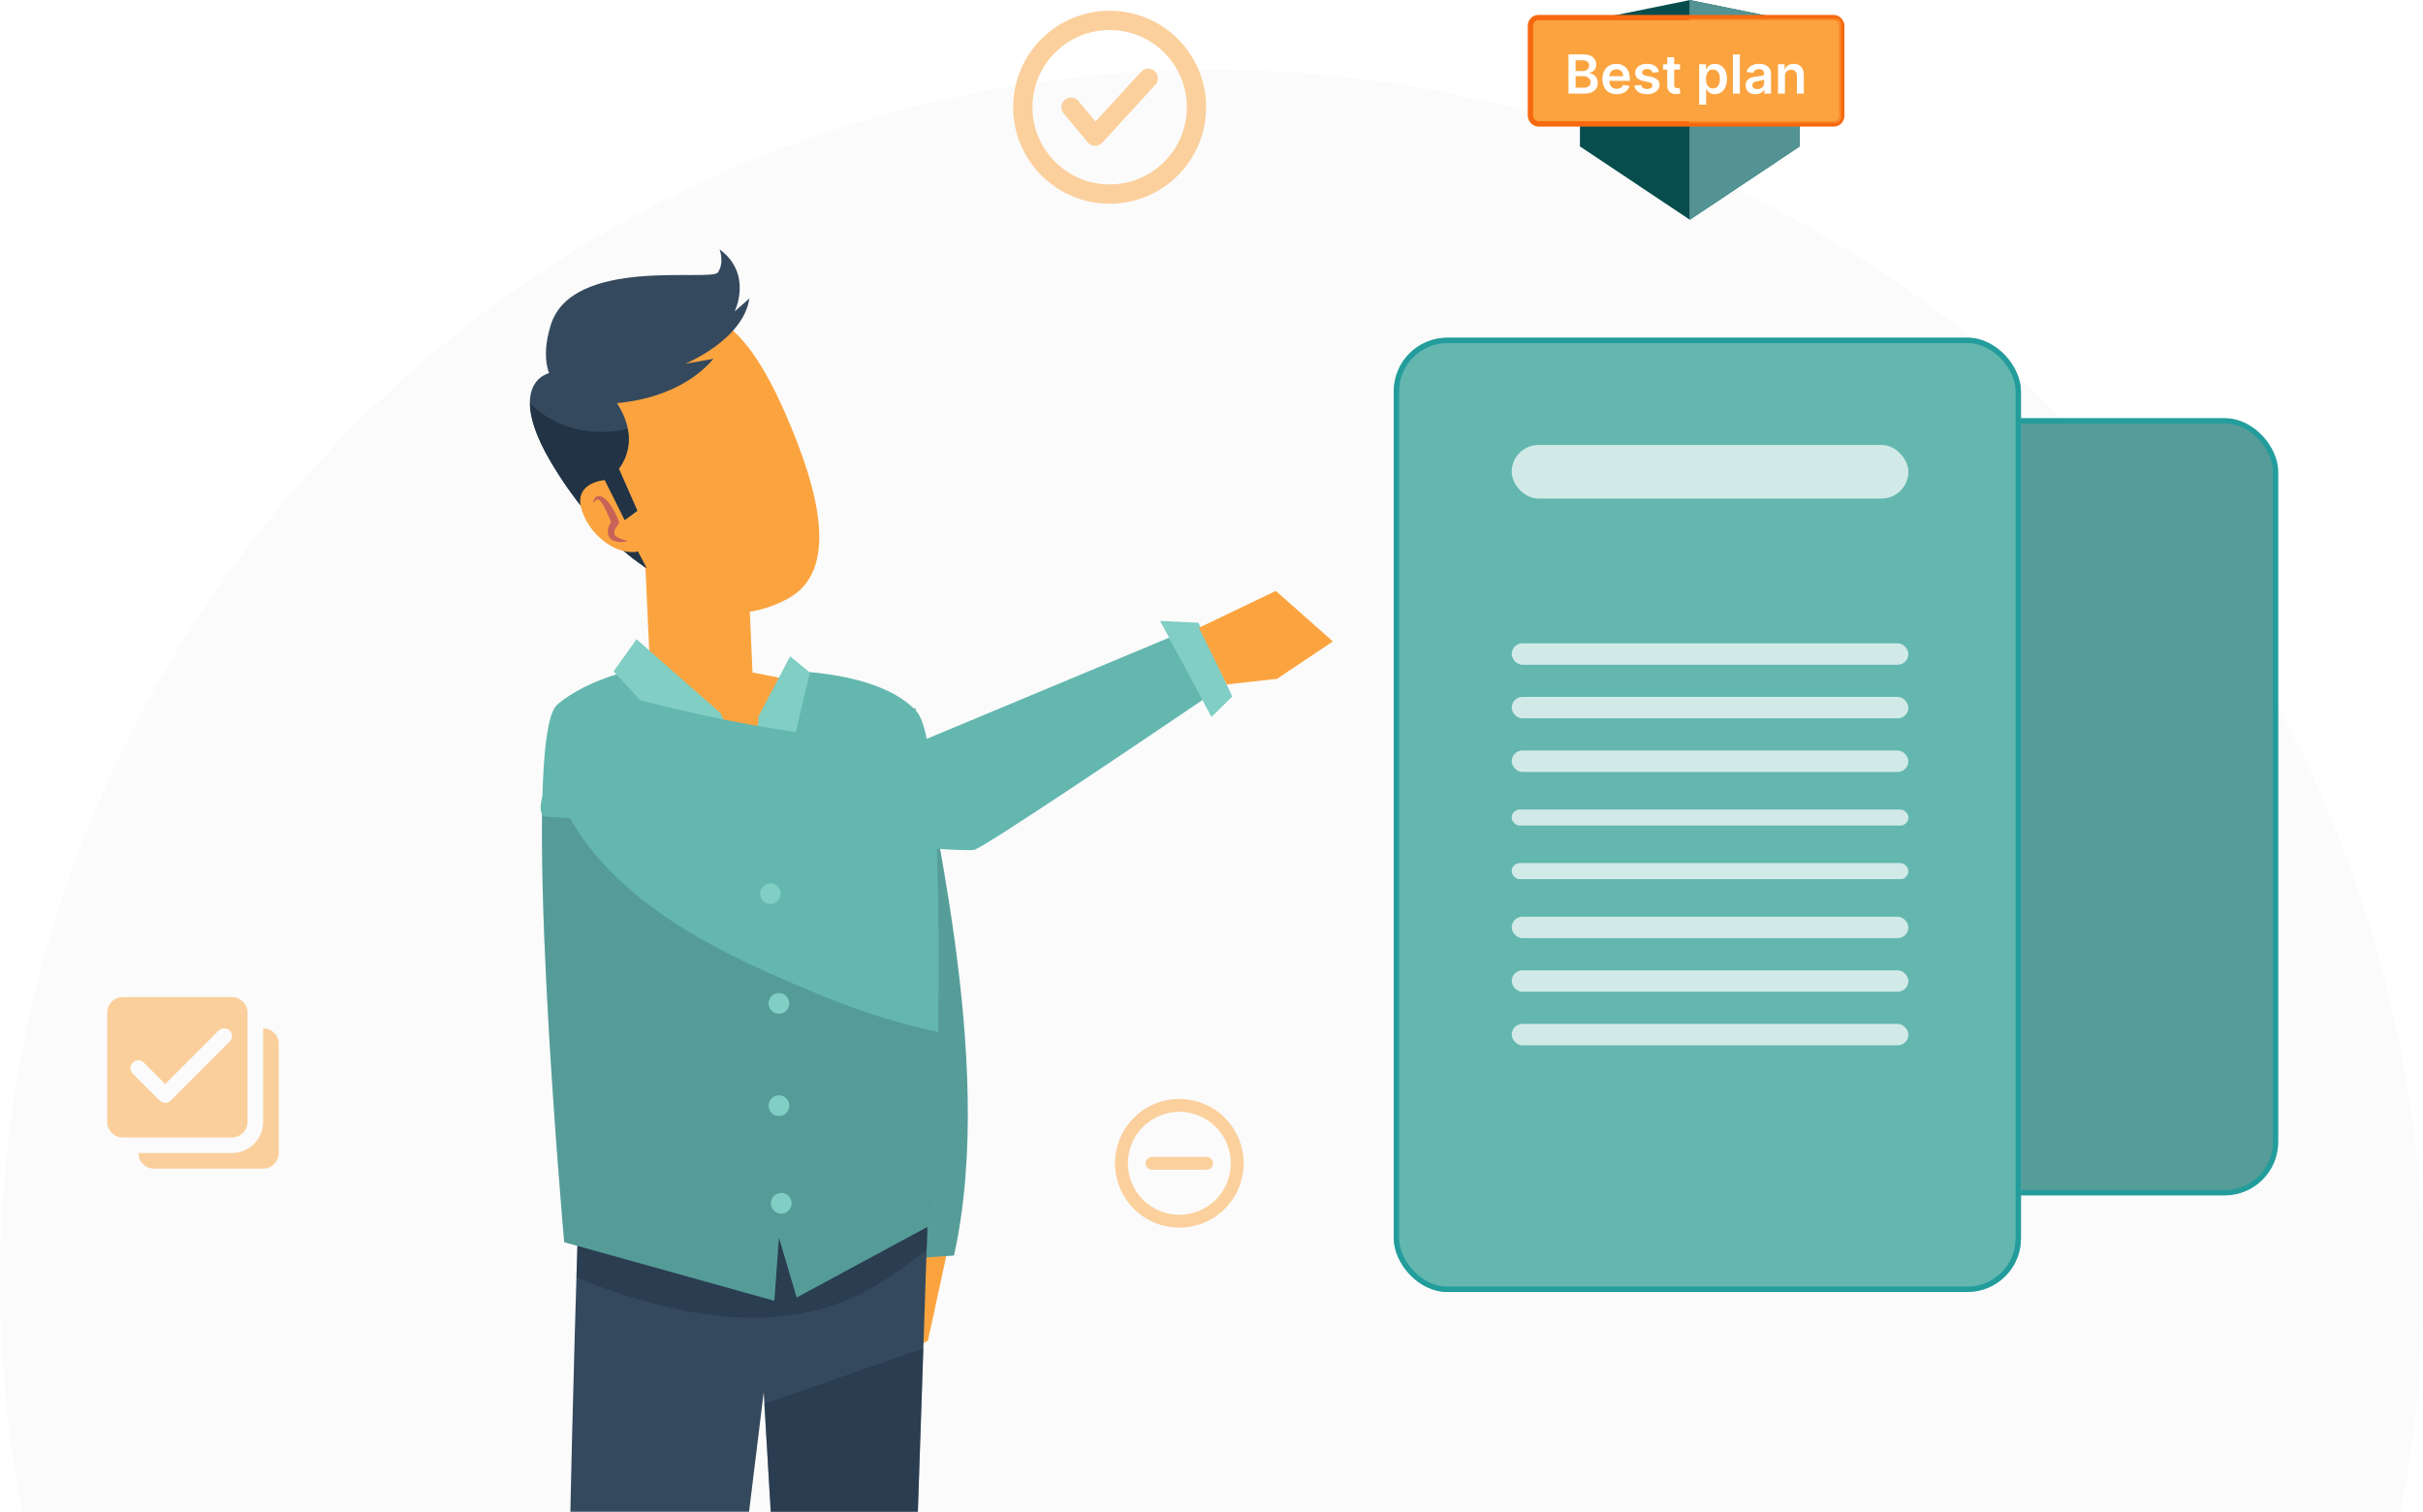 <svg width="452" height="282" viewBox="0 0 452 282" fill="none" xmlns="http://www.w3.org/2000/svg">
<circle cx="226" cy="239" r="226" fill="#FBFBFB"/>
<path fill-rule="evenodd" clip-rule="evenodd" d="M208 217C208 223.627 213.373 229 220 229C226.627 229 232 223.627 232 217C232 210.373 226.627 205 220 205C213.373 205 208 210.373 208 217ZM210.4 217C210.4 211.698 214.698 207.4 220 207.4C225.302 207.4 229.6 211.698 229.6 217C229.6 222.302 225.302 226.6 220 226.6C214.698 226.6 210.4 222.302 210.4 217ZM214.909 218.2C214.246 218.2 213.709 217.663 213.709 217C213.709 216.337 214.246 215.8 214.909 215.8H225.091C225.754 215.8 226.291 216.337 226.291 217C226.291 217.663 225.754 218.2 225.091 218.2H214.909Z" fill="#FBD09D"/>
<path fill-rule="evenodd" clip-rule="evenodd" d="M189 20C189 29.941 197.059 38 207 38C216.941 38 225 29.941 225 20C225 10.059 216.941 2 207 2C197.059 2 189 10.059 189 20ZM192.6 20C192.6 12.047 199.047 5.6 207 5.6C214.953 5.6 221.4 12.047 221.4 20C221.4 27.953 214.953 34.4 207 34.4C199.047 34.4 192.6 27.953 192.6 20ZM215.527 15.816C216.199 15.084 216.149 13.945 215.416 13.273C214.683 12.601 213.545 12.651 212.873 13.384L204.365 22.666L201.183 18.848C200.546 18.084 199.411 17.981 198.648 18.617C197.884 19.254 197.781 20.389 198.417 21.152L202.917 26.552C203.25 26.951 203.738 27.187 204.258 27.2C204.777 27.212 205.276 26.999 205.627 26.616L215.527 15.816Z" fill="#FBD09D"/>
<path opacity="0.5" d="M22.909 186C21.302 186 20 187.302 20 188.909V209.273C20 210.88 21.302 212.182 22.909 212.182H43.273C44.88 212.182 46.182 210.88 46.182 209.273V188.909C46.182 187.302 44.879 186 43.273 186H22.909ZM41.818 191.818C42.19 191.818 42.562 191.96 42.847 192.244C43.415 192.813 43.415 193.732 42.847 194.301L31.849 205.298C31.576 205.572 31.206 205.724 30.821 205.724C30.436 205.724 30.065 205.572 29.793 205.298L24.77 200.276C24.201 199.707 24.201 198.787 24.77 198.219C25.339 197.65 26.258 197.65 26.827 198.219L30.821 202.213L40.79 192.244C41.074 191.96 41.446 191.818 41.818 191.818ZM49.091 191.818V209.273C49.091 212.486 46.486 215.091 43.273 215.091H25.818C25.818 216.698 27.12 218 28.727 218H49.091C50.698 218 52 216.698 52 215.091V194.727C52 193.12 50.697 191.818 49.091 191.818Z" fill="#FBA43F"/>
<path d="M176.608 233.89L173.098 250.11L167.838 252.54L166.958 232L176.608 233.89Z" fill="#FBA43F"/>
<path d="M170.747 132C172.497 147.91 186.117 197.43 177.967 234.21L164.277 235.14L170.747 136C172.727 134.4 168.867 133.72 170.747 132Z" fill="#569D9A"/>
<path d="M140.377 125.448L139.568 107.51L120.175 100.381L121.275 125.168L105.461 131.787L139.218 149.135L155.971 128.498L140.377 125.448Z" fill="#FBA43F"/>
<g style="mix-blend-mode:multiply" opacity="0.2">
<path d="M120.955 117.989L120.175 100.371L139.568 107.51L140.307 123.878C133.609 122.849 127.092 120.866 120.955 117.989Z" fill="#FBA43F"/>
</g>
<path d="M121.983 108.204C121.983 108.204 132.757 119.219 146.83 111.755C156.749 106.522 152.75 91.402 146.523 77.188C136.815 55.041 129.058 56.552 118.412 61.841C94.334 73.914 121.983 108.204 121.983 108.204Z" fill="#FBA43F"/>
<path d="M102.578 69.546C107.535 71.731 107.003 69.003 111.88 71.361C121.443 80.708 115.439 87.432 115.439 87.432L118.888 95.271L116.076 97.332L120.599 105.96C120.599 105.96 111.142 100.434 102.678 86.027C96.369 75.275 98.961 70.575 102.578 69.546Z" fill="#35495E"/>
<path d="M117.088 79.999C110.5 81.586 103.395 79.872 98.864 75.197C98.866 77.78 99.912 81.32 102.678 86.028C111.142 100.435 120.599 105.96 120.599 105.96L116.076 97.332L118.888 95.271L115.429 87.435C116.226 86.389 116.787 85.183 117.073 83.899C117.36 82.615 117.365 81.285 117.088 79.999Z" fill="#213344"/>
<path d="M119.401 102.796L112.803 89.552C112.803 89.552 107.21 89.957 108.402 94.699C109.593 99.442 114.878 103.948 119.401 102.796Z" fill="#FBA43F"/>
<path d="M109.428 75.323C109.428 75.323 124.683 76.712 133.096 66.933L127.845 67.847C127.845 67.847 138.612 63.454 139.8 55.666L137.044 58.097C137.044 58.097 140.5 51.123 134.237 46.512C134.237 46.512 135.179 48.981 133.922 50.815C132.664 52.649 106.668 47.713 102.715 60.71C98.763 73.706 109.428 75.323 109.428 75.323Z" fill="#35495E"/>
<path d="M117.169 100.92C116.671 101.067 116.152 101.131 115.634 101.11C115.359 101.098 115.086 101.059 114.819 100.994C114.517 100.924 114.235 100.785 113.995 100.587C113.702 100.354 113.505 100.021 113.442 99.652C113.419 99.552 113.408 99.45 113.407 99.348L113.409 99.158C113.372 99.044 113.408 98.927 113.432 98.773C113.455 98.618 113.492 98.438 113.532 98.268C113.589 98.103 113.661 97.942 113.745 97.789C113.848 97.621 113.977 97.47 114.126 97.341C114.317 97.175 114.552 97.067 114.802 97.028L114.227 97.949C113.764 96.838 113.295 95.676 112.746 94.623C112.614 94.365 112.466 94.114 112.305 93.873C112.171 93.651 112.001 93.454 111.802 93.289C111.726 93.217 111.628 93.174 111.524 93.165C111.42 93.157 111.317 93.184 111.23 93.242C110.984 93.42 110.771 93.638 110.598 93.887C110.629 93.545 110.748 93.218 110.942 92.935C111.064 92.762 111.244 92.637 111.449 92.583C111.666 92.518 111.898 92.528 112.109 92.612C112.462 92.748 112.783 92.956 113.051 93.223C113.291 93.467 113.517 93.723 113.729 93.992C114.484 95.063 115.087 96.233 115.522 97.469L114.959 98.396C115.064 98.362 114.959 98.396 114.959 98.396L114.857 98.503C114.809 98.518 114.793 98.628 114.748 98.685L114.673 98.909C114.641 99.022 114.619 99.138 114.606 99.256L114.582 99.442C114.582 99.442 114.582 99.442 114.597 99.49C114.601 99.547 114.619 99.603 114.649 99.651C114.657 99.718 114.678 99.783 114.711 99.842C114.831 99.99 114.977 100.113 115.143 100.207C115.343 100.314 115.549 100.409 115.76 100.491C116.22 100.665 116.69 100.809 117.169 100.92Z" fill="#C66258"/>
<path d="M107.78 230.486C107.78 230.486 103.992 341.993 106.521 387.548C106.521 387.548 112.198 394.347 126.703 388.228L142.466 259.723L150.034 388.228C150.034 388.228 157.601 393.667 167.697 386.868L173.364 218.248L107.78 230.486Z" fill="#35495E"/>
<path opacity="0.5" d="M142.597 261.852L150.034 388.198C150.034 388.198 157.601 393.637 167.697 386.838L172.245 251.524L142.597 261.852Z" fill="#213344"/>
<path opacity="0.5" d="M172.865 233.196L173.365 218.248L107.78 230.486C107.78 230.486 107.68 233.346 107.53 238.325C149.164 255.183 164.438 239.135 172.865 233.196Z" fill="#213344"/>
<path d="M119.605 124.608L134.02 133.747L140.397 146.015L146.635 125.148C146.635 125.148 164.158 125.038 171.015 132.747C177.873 140.456 174.014 228.316 174.014 228.316L148.624 242.024L145.305 230.856L144.446 242.644L105.251 231.716C105.251 231.716 96.834 137.546 103.961 131.437C109.959 126.318 119.605 124.608 119.605 124.608Z" fill="#63B7AF"/>
<path opacity="0.2" d="M105.181 150.475C103.832 150.665 102.482 150.825 101.133 150.975C100.653 180.272 105.251 231.746 105.251 231.746L144.446 242.675L145.306 230.886L148.624 242.025L174.014 228.316C174.014 228.316 174.734 211.828 175.014 192.52C167.711 190.947 160.565 188.718 153.662 185.861C135.399 178.382 114.358 168.863 105.181 150.475Z" fill="#213344"/>
<path d="M139.738 150.535C139.738 150.917 139.851 151.29 140.063 151.607C140.275 151.925 140.576 152.172 140.929 152.318C141.281 152.464 141.669 152.503 142.043 152.428C142.418 152.354 142.761 152.17 143.031 151.9C143.301 151.63 143.485 151.286 143.559 150.912C143.634 150.537 143.595 150.149 143.449 149.797C143.303 149.444 143.056 149.143 142.739 148.93C142.422 148.718 142.049 148.605 141.667 148.605C141.155 148.605 140.665 148.809 140.303 149.171C139.941 149.532 139.738 150.023 139.738 150.535Z" fill="#80CEC4"/>
<path d="M143.806 224.457C143.806 224.839 143.919 225.212 144.131 225.529C144.343 225.846 144.645 226.094 144.997 226.24C145.35 226.386 145.738 226.424 146.112 226.35C146.486 226.275 146.83 226.091 147.1 225.822C147.369 225.552 147.553 225.208 147.628 224.833C147.702 224.459 147.664 224.071 147.518 223.718C147.372 223.366 147.125 223.064 146.807 222.852C146.49 222.64 146.117 222.527 145.735 222.527C145.224 222.527 144.733 222.73 144.371 223.092C144.009 223.454 143.806 223.945 143.806 224.457Z" fill="#80CEC4"/>
<path d="M143.376 206.239C143.374 206.621 143.485 206.995 143.696 207.314C143.907 207.632 144.208 207.881 144.56 208.029C144.912 208.177 145.301 208.216 145.675 208.143C146.05 208.07 146.395 207.887 146.666 207.617C146.937 207.348 147.121 207.004 147.197 206.629C147.272 206.254 147.234 205.866 147.089 205.513C146.943 205.159 146.696 204.857 146.378 204.645C146.061 204.432 145.687 204.319 145.305 204.319C144.795 204.319 144.306 204.521 143.945 204.881C143.583 205.24 143.379 205.729 143.376 206.239Z" fill="#80CEC4"/>
<path d="M143.376 187.171C143.376 187.553 143.489 187.926 143.701 188.243C143.913 188.561 144.214 188.808 144.567 188.954C144.919 189.1 145.307 189.139 145.682 189.064C146.056 188.99 146.4 188.806 146.669 188.536C146.939 188.266 147.123 187.922 147.197 187.548C147.272 187.173 147.234 186.785 147.088 186.433C146.942 186.08 146.694 185.779 146.377 185.566C146.06 185.354 145.687 185.241 145.305 185.241C144.794 185.241 144.303 185.445 143.941 185.806C143.579 186.168 143.376 186.659 143.376 187.171Z" fill="#80CEC4"/>
<path d="M143.727 168.644C144.792 168.644 145.656 167.78 145.656 166.714C145.656 165.648 144.792 164.784 143.727 164.784C142.661 164.784 141.797 165.648 141.797 166.714C141.797 167.78 142.661 168.644 143.727 168.644Z" fill="#80CEC4"/>
<path d="M147.395 122.438L141.507 133.607L140.607 145.806L143.306 136.167L147.665 139.826L151.093 125.468L147.395 122.438Z" fill="#80CEC4"/>
<path d="M140.398 146.016L134.43 133.047L118.746 119.249L114.458 125.248L130.102 142.176L133.95 134.247L140.398 146.016Z" fill="#80CEC4"/>
<path d="M172.096 138.15C155.161 139.311 124.382 132.504 110.194 128.005C106.723 136.958 96.849 153.128 102.631 152.378C121.704 153.649 179.45 159.366 181.829 158.504C184.207 157.642 211.342 139.397 224.612 130.382L218.112 118.947L172.096 138.15Z" fill="#63B7AF"/>
<path d="M226 133.747L216.411 115.83L223.565 116.169L229.869 129.935L226 133.747Z" fill="#80CEC4"/>
<path d="M237.993 110.228L223.666 117.102L228.843 127.671L238.219 126.627L248.641 119.654L237.993 110.228Z" fill="#FBA43F"/>
<rect x="358.5" y="78.5" width="66" height="144" rx="9.5" fill="#569D9A" stroke="#239C9C"/>
<path d="M294.729 27.309V4.181L315.229 0.014V40.991L294.729 27.309Z" fill="#074D4D"/>
<path d="M335.729 27.309V4.181L315.229 0.014V40.991L335.729 27.309Z" fill="#074D4D"/>
<g style="mix-blend-mode:multiply">
<path d="M335.729 27.309V4.181L315.212 0V41L335.729 27.309Z" fill="#549393"/>
</g>
<rect x="285.5" y="3.28" width="58.068" height="19.835" rx="1.5" fill="#FBA43F" stroke="#F76910"/>
<g style="mix-blend-mode:multiply">
<path d="M315.082 3.481H342.471C343.023 3.481 343.471 3.929 343.471 4.481V21.924C343.471 22.477 343.023 22.924 342.471 22.924H315.082L315.082 3.481Z" fill="#FBA43F" fill-opacity="0.52"/>
</g>
<g filter="url(#filter0_d_4182_1723)">
<path d="M292.595 16.971H295.56C297.237 16.971 298.059 16.116 298.059 14.975C298.059 13.867 297.273 13.216 296.493 13.176V13.105C297.208 12.937 297.773 12.436 297.773 11.546C297.773 10.455 296.987 9.647 295.399 9.647H292.595V16.971ZM293.922 15.862V13.716H295.385C296.203 13.716 296.711 14.217 296.711 14.871C296.711 15.454 296.311 15.862 295.349 15.862H293.922ZM293.922 12.761V10.741H295.263C296.043 10.741 296.447 11.152 296.447 11.717C296.447 12.361 295.925 12.761 295.234 12.761H293.922Z" fill="white"/>
<path d="M301.588 17.078C302.868 17.078 303.748 16.452 303.977 15.497L302.768 15.361C302.593 15.826 302.164 16.069 301.606 16.069C300.769 16.069 300.215 15.519 300.204 14.578H304.031V14.181C304.031 12.254 302.872 11.406 301.52 11.406C299.947 11.406 298.92 12.561 298.92 14.256C298.92 15.98 299.932 17.078 301.588 17.078ZM300.208 13.706C300.247 13.005 300.766 12.415 301.538 12.415C302.282 12.415 302.783 12.958 302.79 13.706H300.208Z" fill="white"/>
<path d="M309.467 12.93C309.288 12 308.544 11.406 307.257 11.406C305.934 11.406 305.033 12.057 305.036 13.073C305.033 13.874 305.526 14.403 306.581 14.621L307.518 14.818C308.022 14.929 308.258 15.133 308.258 15.444C308.258 15.819 307.851 16.102 307.236 16.102C306.642 16.102 306.256 15.844 306.145 15.351L304.883 15.472C305.043 16.481 305.891 17.078 307.239 17.078C308.612 17.078 309.581 16.366 309.585 15.326C309.581 14.542 309.077 14.063 308.04 13.838L307.103 13.638C306.545 13.512 306.324 13.319 306.327 13.001C306.324 12.629 306.735 12.372 307.275 12.372C307.872 12.372 308.187 12.697 308.287 13.058L309.467 12.93Z" fill="white"/>
<path d="M313.395 11.478H312.312V10.162H311.017V11.478H310.238V12.479H311.017V15.533C311.01 16.567 311.761 17.074 312.734 17.046C313.102 17.035 313.356 16.963 313.495 16.917L313.277 15.905C313.206 15.923 313.059 15.955 312.898 15.955C312.573 15.955 312.312 15.841 312.312 15.318V12.479H313.395V11.478Z" fill="white"/>
<path d="M316.976 19.03H318.27V16.105H318.324C318.528 16.506 318.953 17.067 319.898 17.067C321.192 17.067 322.161 16.041 322.161 14.231C322.161 12.4 321.163 11.406 319.894 11.406C318.925 11.406 318.521 11.989 318.324 12.386H318.249V11.478H316.976V19.03ZM318.245 14.224C318.245 13.159 318.703 12.468 319.536 12.468C320.398 12.468 320.842 13.201 320.842 14.224C320.842 15.254 320.391 16.005 319.536 16.005C318.71 16.005 318.245 15.29 318.245 14.224Z" fill="white"/>
<path d="M324.564 9.647H323.27V16.971H324.564V9.647Z" fill="white"/>
<path d="M327.476 17.081C328.338 17.081 328.853 16.677 329.089 16.216H329.132V16.971H330.376V13.294C330.376 11.842 329.193 11.406 328.145 11.406C326.99 11.406 326.103 11.921 325.817 12.922L327.025 13.094C327.154 12.719 327.519 12.397 328.152 12.397C328.753 12.397 329.082 12.704 329.082 13.244V13.266C329.082 13.638 328.692 13.655 327.723 13.759C326.657 13.874 325.638 14.192 325.638 15.429C325.638 16.509 326.428 17.081 327.476 17.081ZM327.812 16.13C327.272 16.13 326.886 15.883 326.886 15.408C326.886 14.911 327.319 14.703 327.898 14.621C328.238 14.575 328.917 14.489 329.085 14.353V15C329.085 15.612 328.592 16.13 327.812 16.13Z" fill="white"/>
<path d="M332.972 13.752C332.972 12.958 333.452 12.501 334.135 12.501C334.803 12.501 335.204 12.94 335.204 13.673V16.971H336.498V13.473C336.502 12.157 335.751 11.406 334.617 11.406C333.795 11.406 333.23 11.8 332.98 12.411H332.915V11.478H331.678V16.971H332.972V13.752Z" fill="white"/>
</g>
<g filter="url(#filter1_d_4182_1723)">
<rect x="260" y="53" width="117" height="178" rx="10" fill="#63B7AF"/>
<rect x="260.5" y="53.5" width="116" height="177" rx="9.5" stroke="#239C9C"/>
</g>
<rect opacity="0.7" x="282" y="120" width="74" height="4" rx="2" fill="white"/>
<rect opacity="0.7" x="282" y="83" width="74" height="10" rx="5" fill="white"/>
<rect opacity="0.7" x="282" y="130" width="74" height="4" rx="2" fill="white"/>
<rect opacity="0.7" x="282" y="140" width="74" height="4" rx="2" fill="white"/>
<rect opacity="0.7" x="282" y="151" width="74" height="3" rx="1.5" fill="white"/>
<rect opacity="0.7" x="282" y="161" width="74" height="3" rx="1.5" fill="white"/>
<rect opacity="0.7" x="282" y="171" width="74" height="4" rx="2" fill="white"/>
<rect opacity="0.7" x="282" y="181" width="74" height="4" rx="2" fill="white"/>
<rect opacity="0.7" x="282" y="191" width="74" height="4" rx="2" fill="white"/>
<defs>
<filter id="filter0_d_4182_1723" x="291.595" y="9.147" width="45.903" height="11.383" filterUnits="userSpaceOnUse" color-interpolation-filters="sRGB">
<feFlood flood-opacity="0" result="BackgroundImageFix"/>
<feColorMatrix in="SourceAlpha" type="matrix" values="0 0 0 0 0 0 0 0 0 0 0 0 0 0 0 0 0 0 127 0" result="hardAlpha"/>
<feOffset dy="0.5"/>
<feGaussianBlur stdDeviation="0.5"/>
<feComposite in2="hardAlpha" operator="out"/>
<feColorMatrix type="matrix" values="0 0 0 0 0 0 0 0 0 0 0 0 0 0 0 0 0 0 0.3 0"/>
<feBlend mode="normal" in2="BackgroundImageFix" result="effect1_dropShadow_4182_1723"/>
<feBlend mode="normal" in="SourceGraphic" in2="effect1_dropShadow_4182_1723" result="shape"/>
</filter>
<filter id="filter1_d_4182_1723" x="245" y="48" width="147" height="208" filterUnits="userSpaceOnUse" color-interpolation-filters="sRGB">
<feFlood flood-opacity="0" result="BackgroundImageFix"/>
<feColorMatrix in="SourceAlpha" type="matrix" values="0 0 0 0 0 0 0 0 0 0 0 0 0 0 0 0 0 0 127 0" result="hardAlpha"/>
<feOffset dy="10"/>
<feGaussianBlur stdDeviation="7.5"/>
<feComposite in2="hardAlpha" operator="out"/>
<feColorMatrix type="matrix" values="0 0 0 0 0 0 0 0 0 0 0 0 0 0 0 0 0 0 0.08 0"/>
<feBlend mode="normal" in2="BackgroundImageFix" result="effect1_dropShadow_4182_1723"/>
<feBlend mode="normal" in="SourceGraphic" in2="effect1_dropShadow_4182_1723" result="shape"/>
</filter>
</defs>
</svg>
